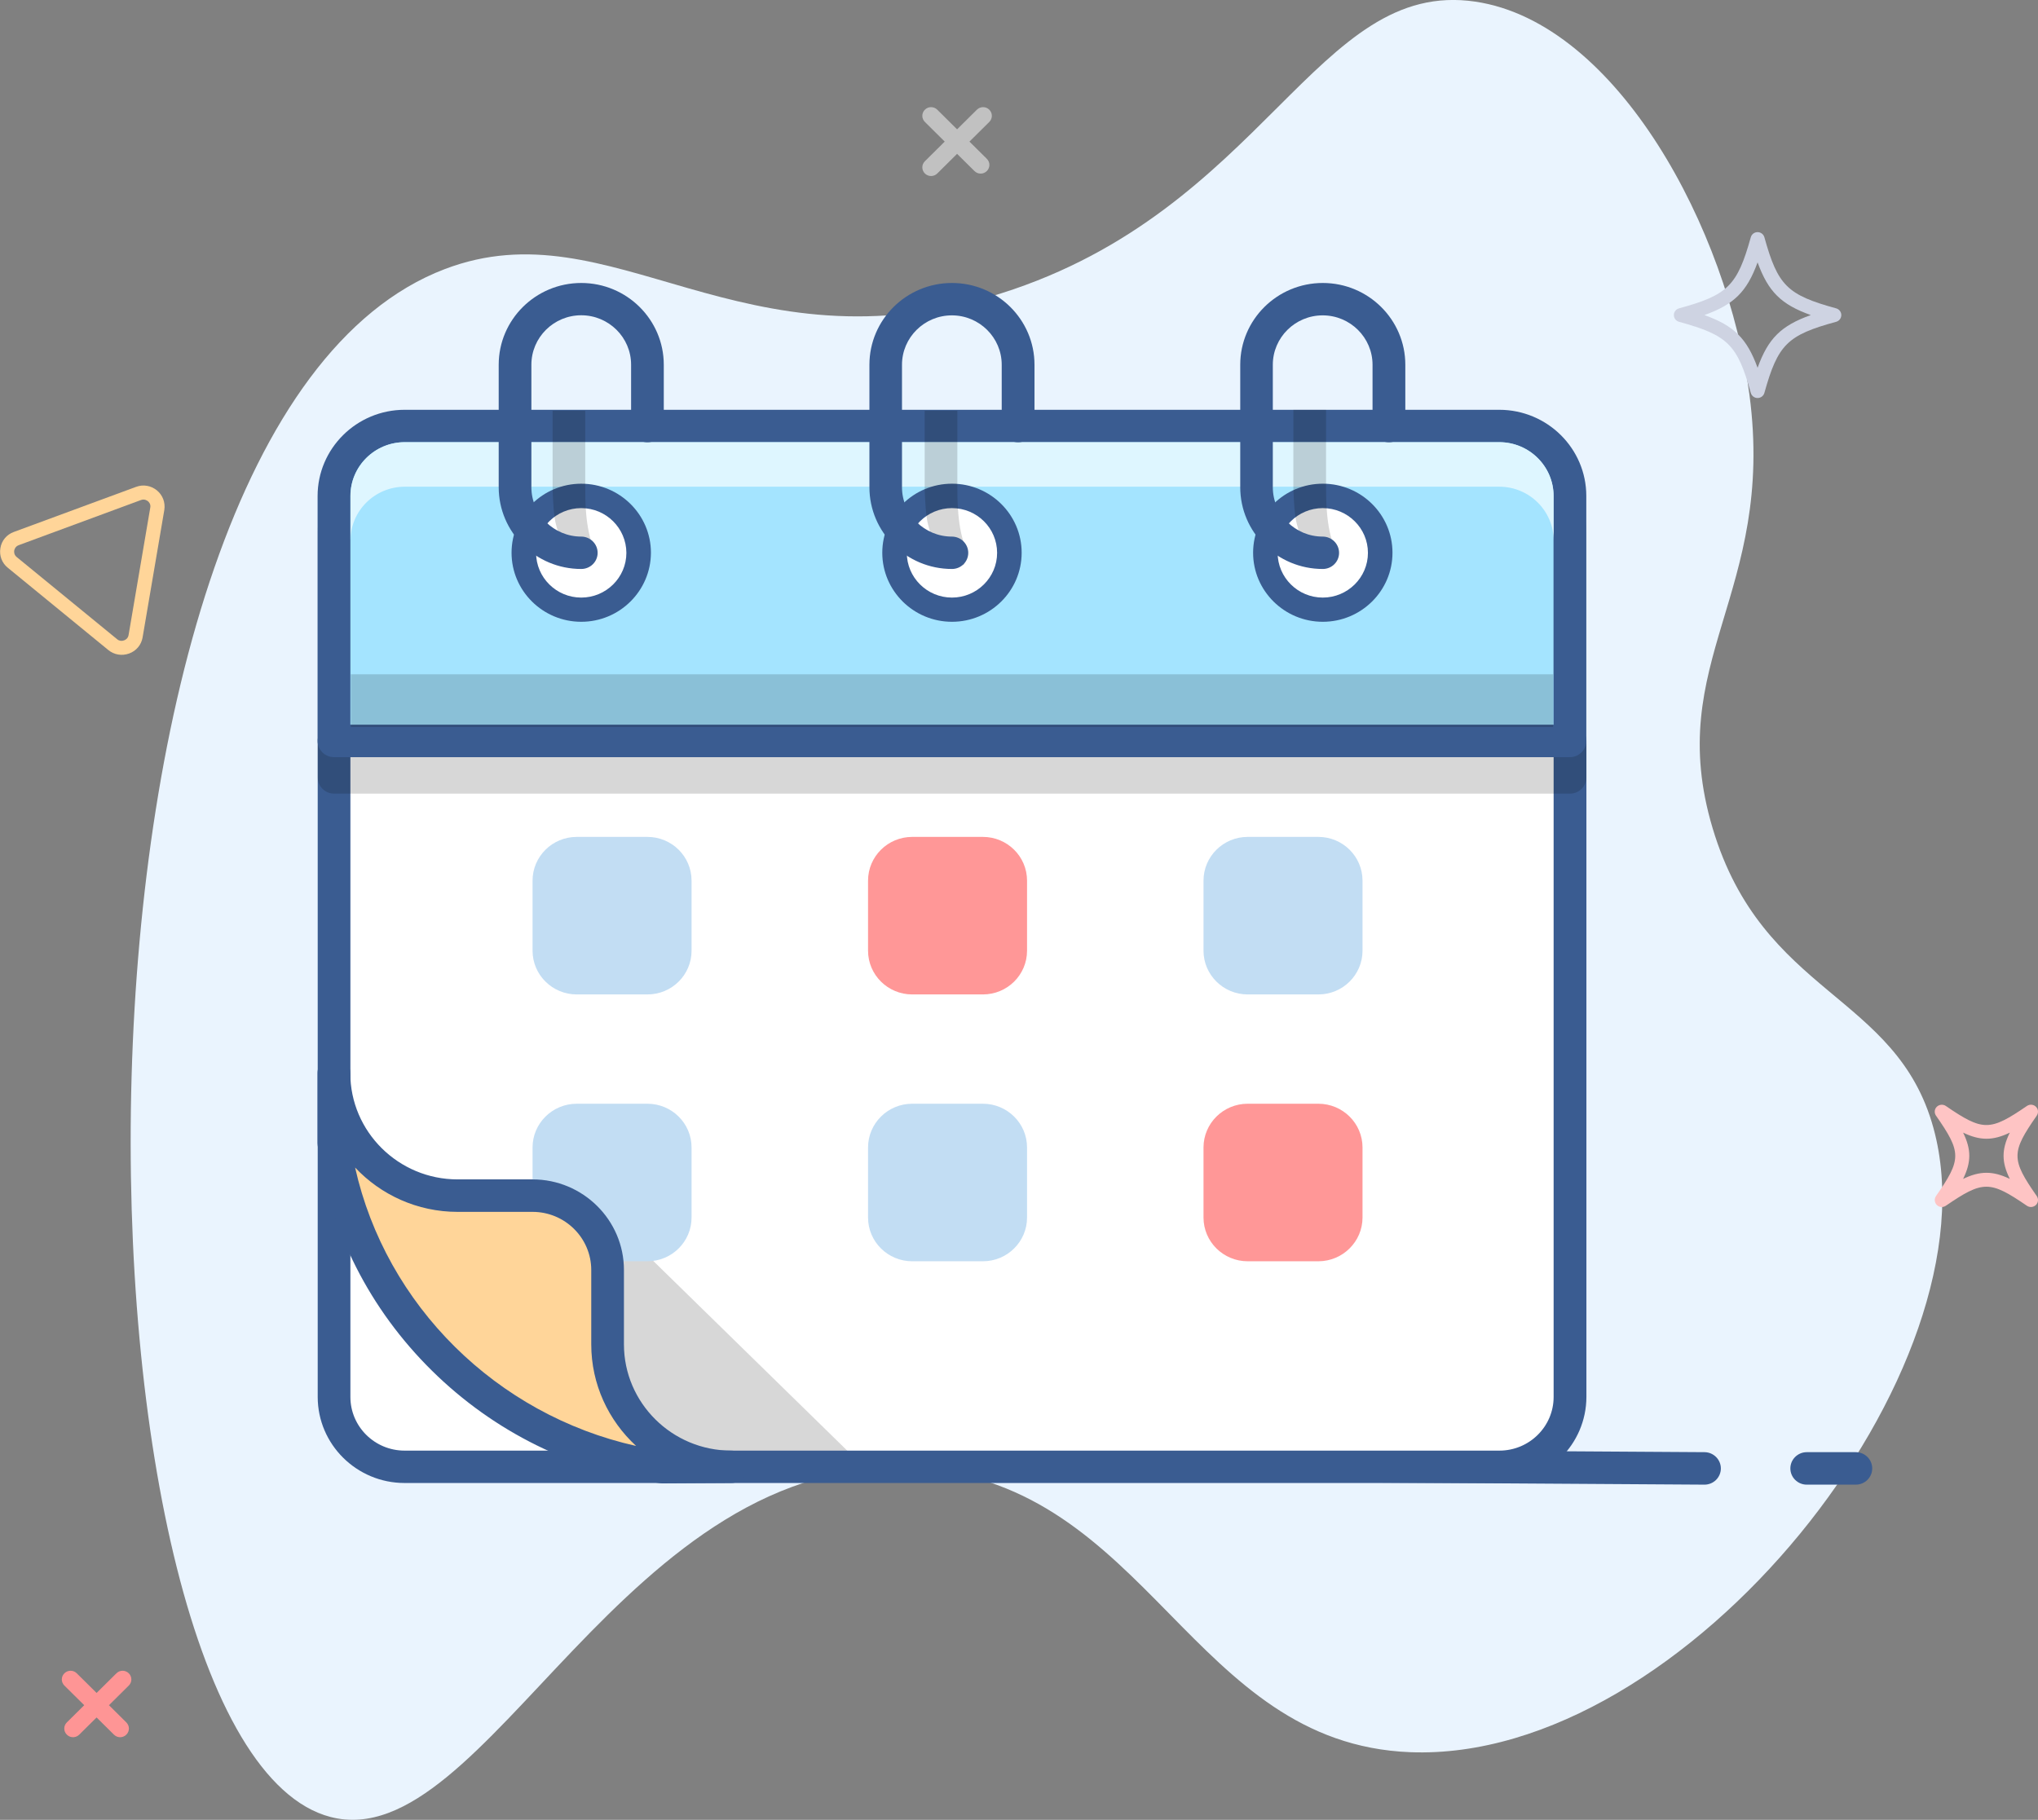 <svg width="131" height="117" viewBox="0 0 131 117" fill="none" xmlns="http://www.w3.org/2000/svg">
<rect x="0" y="0" width="131" height="117" fill="#808080" stroke="none"/>
<g clip-path="url(#clip0)">
<path d="M110.086 53.248C106.875 42.514 114.143 38.194 112.452 25.377C111.064 14.83 103.998 1.469 94.838 0.106C84.598 -1.413 81.336 13.498 64.346 18.862C47.552 24.164 39.4 13.185 28.593 17.299C1.956 27.446 3.994 112.299 21.237 116.812C31.3 119.445 40.151 93.061 59.091 94.412C73.86 95.462 76.567 112.086 90.636 112.649C108.364 113.349 128.509 87.916 124.282 72.529C121.903 63.846 113.317 64.039 110.086 53.248Z" fill="#EAF4FE"/>
<path d="M63.59 7.052C63.369 6.833 63.015 6.833 62.794 7.052L61.52 8.315L60.246 7.052C60.025 6.833 59.672 6.833 59.451 7.052C59.23 7.271 59.23 7.621 59.451 7.84L60.725 9.103L59.451 10.366C59.23 10.585 59.23 10.935 59.451 11.154C59.672 11.372 60.025 11.372 60.246 11.154L61.52 9.891L62.637 10.997C62.858 11.216 63.211 11.216 63.432 10.997C63.653 10.778 63.653 10.428 63.432 10.21L62.315 9.103L63.59 7.84C63.81 7.621 63.81 7.271 63.59 7.052Z" fill="#C1C1C1"/>
<path d="M8.278 107.578C8.057 107.359 7.704 107.359 7.483 107.578L6.209 108.841L4.934 107.578C4.713 107.359 4.36 107.359 4.139 107.578C3.918 107.797 3.918 108.147 4.139 108.366L5.414 109.629L4.297 110.735C4.076 110.954 4.076 111.304 4.297 111.523C4.518 111.742 4.871 111.742 5.092 111.523L6.209 110.417L7.325 111.523C7.546 111.742 7.899 111.742 8.12 111.523C8.341 111.304 8.341 110.954 8.12 110.735L7.004 109.629L8.278 108.366C8.499 108.147 8.499 107.797 8.278 107.578Z" fill="#FE9595"/>
<path d="M130.868 71.154C130.71 70.998 130.47 70.979 130.287 71.104C127.902 72.736 127.461 72.736 125.076 71.104C124.893 70.979 124.653 71.004 124.496 71.154C124.338 71.31 124.319 71.548 124.445 71.729C126.092 74.093 126.092 74.53 124.445 76.893C124.319 77.075 124.344 77.312 124.496 77.469C124.653 77.625 124.893 77.644 125.076 77.519C127.461 75.887 127.902 75.887 130.287 77.519C130.47 77.644 130.71 77.619 130.868 77.469C131.025 77.312 131.044 77.075 130.918 76.893C129.271 74.53 129.271 74.093 130.918 71.729C131.044 71.548 131.025 71.304 130.868 71.154ZM129.189 75.793C128.098 75.268 127.278 75.268 126.186 75.793C126.716 74.712 126.716 73.899 126.186 72.817C127.278 73.342 128.098 73.342 129.189 72.817C128.653 73.905 128.653 74.712 129.189 75.793Z" fill="#FEC4C4"/>
<path d="M10.082 31.523C9.893 31.373 9.678 31.273 9.451 31.235C9.218 31.191 8.972 31.216 8.738 31.304L0.89 34.199C0.429 34.367 0.101 34.755 0.026 35.236C-0.056 35.718 0.12 36.193 0.499 36.499L6.959 41.788C7.338 42.101 7.842 42.182 8.303 42.013C8.764 41.845 9.085 41.457 9.167 40.976L10.562 32.785C10.637 32.304 10.461 31.835 10.082 31.523ZM9.659 32.636L8.265 40.826C8.227 41.057 8.051 41.144 7.975 41.169C7.931 41.188 7.842 41.213 7.735 41.194C7.672 41.182 7.596 41.157 7.527 41.094L1.073 35.812C0.89 35.661 0.903 35.468 0.915 35.393C0.928 35.318 0.985 35.13 1.205 35.049L9.06 32.148C9.281 32.066 9.445 32.173 9.508 32.223C9.565 32.267 9.704 32.41 9.659 32.636Z" fill="#FFD599"/>
<path d="M118.029 19.825C114.881 18.962 114.275 18.362 113.411 15.249C113.354 15.055 113.177 14.924 112.975 14.924C112.773 14.924 112.597 15.055 112.54 15.249C111.669 18.368 111.064 18.969 107.922 19.825C107.726 19.881 107.594 20.056 107.594 20.256C107.594 20.456 107.726 20.632 107.922 20.688C111.07 21.551 111.676 22.151 112.54 25.264C112.597 25.458 112.773 25.589 112.975 25.589C113.177 25.589 113.354 25.458 113.411 25.264C114.281 22.145 114.887 21.544 118.029 20.688C118.224 20.632 118.357 20.456 118.357 20.256C118.357 20.056 118.224 19.881 118.029 19.825ZM112.975 23.645C112.288 21.757 111.461 20.938 109.556 20.256C111.461 19.575 112.288 18.756 112.975 16.868C113.663 18.756 114.489 19.575 116.395 20.256C114.483 20.938 113.657 21.757 112.975 23.645Z" fill="#CED3E2"/>
<path d="M109.562 95.449H109.555L28.062 94.93C27.482 94.924 27.015 94.455 27.015 93.88C27.021 93.305 27.488 92.842 28.068 92.842H28.075L109.568 93.361C110.148 93.368 110.615 93.836 110.615 94.412C110.609 94.987 110.142 95.449 109.562 95.449Z" fill="#3A5C91"/>
<path d="M119.29 95.449H116.136C115.555 95.449 115.082 94.981 115.082 94.405C115.082 93.83 115.555 93.361 116.136 93.361H119.29C119.871 93.361 120.344 93.83 120.344 94.405C120.344 94.981 119.871 95.449 119.29 95.449Z" fill="#3A5C91"/>
<path d="M96.382 94.299H26.005C23.501 94.299 21.476 92.286 21.476 89.81V47.628H100.918V89.81C100.912 92.292 98.887 94.299 96.382 94.299Z" fill="white"/>
<path opacity="0.16" d="M55.519 94.299H38.781L38.32 77.475L55.519 94.299Z" fill="black"/>
<path d="M96.382 95.343H26.005C22.927 95.343 20.422 92.861 20.422 89.81V47.628C20.422 47.053 20.895 46.584 21.476 46.584H100.918C101.499 46.584 101.972 47.053 101.972 47.628V89.81C101.966 92.861 99.461 95.343 96.382 95.343ZM22.523 48.672V89.81C22.523 91.711 24.081 93.261 26.005 93.261H96.382C98.3 93.261 99.865 91.717 99.865 89.81V48.672H22.523Z" fill="#3A5C91"/>
<path opacity="0.16" d="M96.37 28.69H26.018C22.933 28.69 20.422 31.179 20.422 34.236V49.978C20.422 50.554 20.895 51.023 21.476 51.023H100.918C101.499 51.023 101.972 50.554 101.972 49.978V34.23C101.966 31.172 99.455 28.69 96.37 28.69Z" fill="black"/>
<path d="M100.912 47.628H21.469V31.885C21.469 29.397 23.5 27.384 26.011 27.384H96.369C98.88 27.384 100.912 29.397 100.912 31.885V47.628Z" fill="#A4E4FF"/>
<path d="M96.369 26.346H26.011C22.926 26.346 20.415 28.834 20.415 31.891V47.634C20.415 48.209 20.888 48.678 21.469 48.678H100.912C101.492 48.678 101.965 48.209 101.965 47.634V31.885C101.965 28.828 99.454 26.346 96.369 26.346ZM99.864 46.59H22.522V31.885C22.522 29.978 24.087 28.428 26.011 28.428H96.369C98.293 28.428 99.858 29.978 99.858 31.885V46.59H99.864Z" fill="#3A5C91"/>
<path d="M96.37 28.428H26.018C24.094 28.428 22.529 29.978 22.529 31.885V34.749C22.529 32.842 24.094 31.291 26.018 31.291H96.376C98.3 31.291 99.865 32.842 99.865 34.749V31.885C99.865 29.978 98.294 28.428 96.37 28.428Z" fill="#DEF6FF"/>
<path d="M41.614 63.933H37.072C35.507 63.933 34.232 62.676 34.232 61.12V56.618C34.232 55.068 35.501 53.805 37.072 53.805H41.614C43.179 53.805 44.453 55.061 44.453 56.618V61.12C44.453 62.676 43.185 63.933 41.614 63.933Z" fill="#C2DDF3"/>
<path d="M63.178 63.933H58.636C57.071 63.933 55.797 62.676 55.797 61.12V56.618C55.797 55.068 57.065 53.805 58.636 53.805H63.178C64.743 53.805 66.017 55.061 66.017 56.618V61.12C66.017 62.676 64.749 63.933 63.178 63.933Z" fill="#FF9797"/>
<path d="M84.742 63.933H80.199C78.635 63.933 77.36 62.676 77.36 61.12V56.618C77.36 55.068 78.629 53.805 80.199 53.805H84.742C86.306 53.805 87.581 55.061 87.581 56.618V61.12C87.581 62.676 86.306 63.933 84.742 63.933Z" fill="#C2DDF3"/>
<path d="M41.614 81.088H37.072C35.507 81.088 34.232 79.832 34.232 78.275V73.774C34.232 72.223 35.501 70.96 37.072 70.96H41.614C43.179 70.96 44.453 72.217 44.453 73.774V78.275C44.453 79.826 43.185 81.088 41.614 81.088Z" fill="#C2DDF3"/>
<path d="M63.178 81.088H58.636C57.071 81.088 55.797 79.832 55.797 78.275V73.774C55.797 72.223 57.065 70.96 58.636 70.96H63.178C64.743 70.96 66.017 72.217 66.017 73.774V78.275C66.017 79.826 64.749 81.088 63.178 81.088Z" fill="#C2DDF3"/>
<path d="M84.742 81.088H80.199C78.635 81.088 77.36 79.832 77.36 78.275V73.774C77.36 72.223 78.629 70.96 80.199 70.96H84.742C86.306 70.96 87.581 72.217 87.581 73.774V78.275C87.581 79.826 86.306 81.088 84.742 81.088Z" fill="#FF9797"/>
<path d="M39.969 38.122C41.41 36.694 41.41 34.378 39.969 32.95C38.528 31.522 36.191 31.522 34.749 32.95C33.308 34.378 33.308 36.694 34.749 38.122C36.191 39.551 38.528 39.551 39.969 38.122Z" fill="white"/>
<path d="M37.361 39.975C34.894 39.975 32.882 37.987 32.882 35.536C32.882 33.092 34.888 31.098 37.361 31.098C39.828 31.098 41.841 33.086 41.841 35.536C41.834 37.987 39.828 39.975 37.361 39.975ZM37.361 32.667C35.765 32.667 34.459 33.955 34.459 35.543C34.459 37.124 35.759 38.419 37.361 38.419C38.957 38.419 40.263 37.131 40.263 35.543C40.257 33.955 38.957 32.667 37.361 32.667Z" fill="#3A5C91"/>
<path opacity="0.16" d="M38.207 35.336C38.207 35.686 38.144 36.024 38.031 36.33C36.05 36.074 36.277 35.58 35.747 33.755C35.595 33.236 35.545 32.135 35.526 31.573C35.52 31.51 35.52 31.441 35.52 31.379V26.402H37.62V31.379C37.62 31.879 37.583 34.017 38.207 35.336Z" fill="black"/>
<path d="M37.361 36.58C34.434 36.58 32.056 34.223 32.056 31.323V23.451C32.056 20.55 34.434 18.193 37.361 18.193C40.289 18.193 42.667 20.55 42.667 23.451V27.39C42.667 27.965 42.194 28.434 41.614 28.434C41.033 28.434 40.566 27.959 40.566 27.384V23.445C40.566 21.694 39.128 20.269 37.361 20.269C35.595 20.269 34.157 21.694 34.157 23.445V31.323C34.157 33.073 35.595 34.498 37.361 34.498C37.942 34.498 38.415 34.967 38.415 35.543C38.415 36.118 37.942 36.58 37.361 36.58Z" fill="#3A5C91"/>
<path d="M64.758 36.475C65.277 34.521 64.1 32.521 62.129 32.007C60.158 31.492 58.139 32.659 57.62 34.612C57.101 36.566 58.279 38.566 60.25 39.08C62.221 39.594 64.239 38.428 64.758 36.475Z" fill="white"/>
<path d="M61.191 39.975C58.724 39.975 56.712 37.987 56.712 35.536C56.712 33.092 58.718 31.097 61.191 31.097C63.658 31.097 65.671 33.086 65.671 35.536C65.671 37.987 63.664 39.975 61.191 39.975ZM61.191 32.667C59.595 32.667 58.289 33.955 58.289 35.543C58.289 37.124 59.589 38.419 61.191 38.419C62.788 38.419 64.093 37.131 64.093 35.543C64.093 33.955 62.794 32.667 61.191 32.667Z" fill="#3A5C91"/>
<path opacity="0.16" d="M62.124 35.336C62.124 35.686 62.061 36.024 61.947 36.33C59.967 36.074 60.194 35.58 59.664 33.755C59.512 33.236 59.462 32.135 59.443 31.573C59.437 31.51 59.437 31.441 59.437 31.379V26.402H61.537V31.379C61.544 31.879 61.506 34.017 62.124 35.336Z" fill="black"/>
<path d="M61.191 36.58C58.263 36.58 55.885 34.223 55.885 31.323V23.451C55.885 20.55 58.263 18.193 61.191 18.193C64.118 18.193 66.496 20.55 66.496 23.451V27.39C66.496 27.965 66.023 28.434 65.443 28.434C64.862 28.434 64.389 27.965 64.389 27.39V23.451C64.389 21.701 62.951 20.275 61.184 20.275C59.418 20.275 57.979 21.701 57.979 23.451V31.323C57.979 33.073 59.418 34.498 61.184 34.498C61.765 34.498 62.238 34.967 62.238 35.543C62.238 36.118 61.771 36.58 61.191 36.58Z" fill="#3A5C91"/>
<path d="M88.607 36.402C89.088 34.439 87.871 32.462 85.89 31.986C83.909 31.51 81.914 32.715 81.434 34.678C80.954 36.642 82.17 38.619 84.151 39.094C86.132 39.57 88.127 38.365 88.607 36.402Z" fill="white"/>
<path d="M85.027 39.975C82.56 39.975 80.548 37.987 80.548 35.536C80.548 33.092 82.554 31.097 85.027 31.097C87.5 31.097 89.507 33.086 89.507 35.536C89.507 37.987 87.494 39.975 85.027 39.975ZM85.027 32.667C83.431 32.667 82.125 33.955 82.125 35.543C82.125 37.124 83.425 38.419 85.027 38.419C86.623 38.419 87.929 37.131 87.929 35.543C87.929 33.955 86.623 32.667 85.027 32.667Z" fill="#3A5C91"/>
<path opacity="0.16" d="M85.822 35.28C85.822 35.63 85.759 35.968 85.646 36.274C83.665 36.018 83.892 35.524 83.362 33.698C83.21 33.179 83.16 32.079 83.141 31.516C83.135 31.454 83.135 31.385 83.135 31.323V26.346H85.236V31.323C85.242 31.823 85.204 33.961 85.822 35.28Z" fill="black"/>
<path d="M85.027 36.58C82.099 36.58 79.721 34.223 79.721 31.323V23.451C79.721 20.55 82.099 18.193 85.027 18.193C87.954 18.193 90.332 20.55 90.332 23.451V27.39C90.332 27.965 89.859 28.434 89.279 28.434C88.698 28.434 88.225 27.965 88.225 27.39V23.451C88.225 21.701 86.787 20.275 85.02 20.275C83.254 20.275 81.815 21.701 81.815 23.451V31.323C81.815 33.073 83.254 34.498 85.02 34.498C85.601 34.498 86.074 34.967 86.074 35.543C86.074 36.118 85.607 36.58 85.027 36.58Z" fill="#3A5C91"/>
<path d="M47.008 94.299C42.624 94.299 39.066 90.773 39.066 86.428V81.651C39.066 79.013 36.908 76.868 34.239 76.868H29.413C25.028 76.868 21.47 73.342 21.47 68.997V73.499C23.041 84.321 31.646 92.773 42.567 94.33L47.008 94.299Z" fill="#FFD599"/>
<path d="M42.566 95.368C42.516 95.368 42.465 95.362 42.415 95.356C36.825 94.561 31.759 92.061 27.765 88.122C23.766 84.177 21.223 79.169 20.422 73.642C20.416 73.592 20.409 73.542 20.409 73.492V68.991C20.409 68.416 20.882 67.947 21.463 67.947C22.043 67.947 22.516 68.416 22.516 68.991C22.516 72.755 25.608 75.824 29.412 75.824H34.232C37.469 75.824 40.106 78.438 40.106 81.645V86.428C40.106 90.191 43.197 93.261 47.002 93.261C47.582 93.261 48.049 93.724 48.055 94.299C48.055 94.874 47.588 95.343 47.008 95.343L42.566 95.368C42.573 95.368 42.573 95.368 42.566 95.368ZM22.826 75.062C24.807 83.921 31.917 90.96 40.888 92.961C39.115 91.329 38.005 89.004 38.005 86.428V81.651C38.005 79.588 36.314 77.912 34.232 77.912H29.412C26.819 77.912 24.472 76.812 22.826 75.062Z" fill="#3A5C91"/>
<path opacity="0.16" d="M99.833 43.351H22.548V46.74H99.833V43.351Z" fill="black"/>
</g>
<defs>
<clipPath id="clip0">
<rect width="131" height="117" fill="white"/>
</clipPath>
</defs>
</svg>
